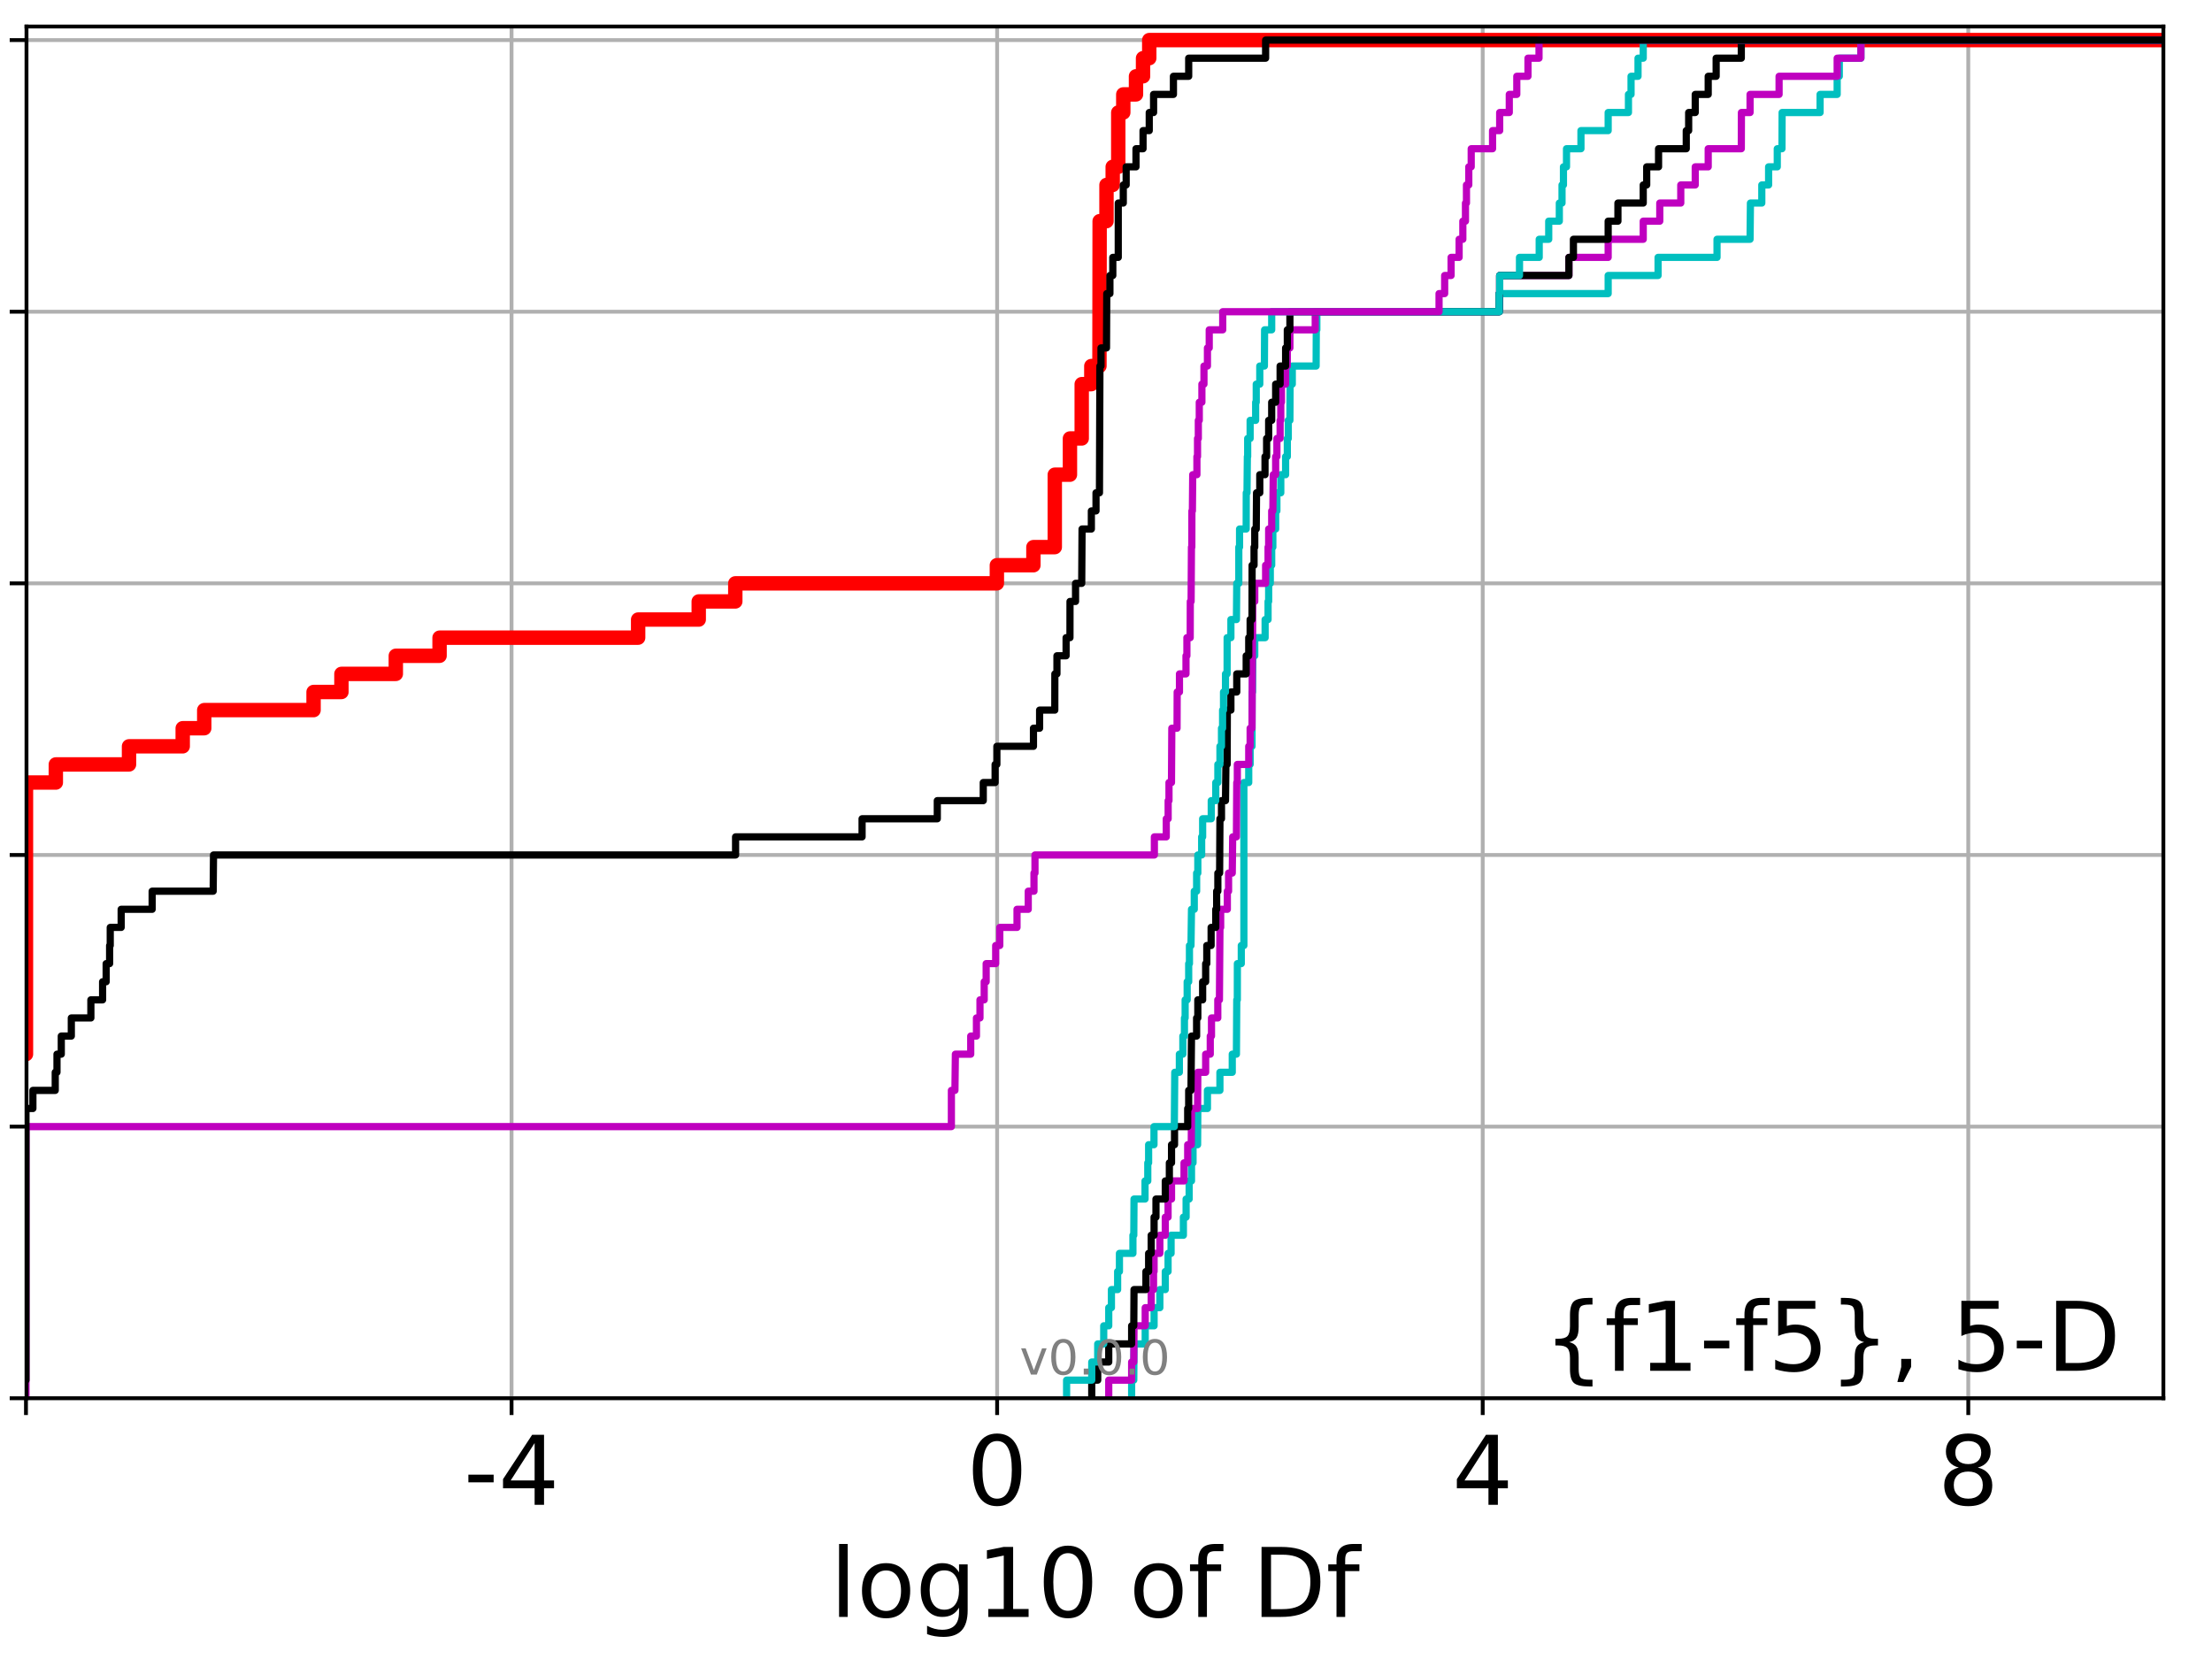 <?xml version="1.0" encoding="utf-8" standalone="no"?>
<!DOCTYPE svg PUBLIC "-//W3C//DTD SVG 1.1//EN"
  "http://www.w3.org/Graphics/SVG/1.1/DTD/svg11.dtd">
<!-- Created with matplotlib (http://matplotlib.org/) -->
<svg height="345.6pt" version="1.1" viewBox="0 0 460.8 345.6" width="460.8pt" xmlns="http://www.w3.org/2000/svg" xmlns:xlink="http://www.w3.org/1999/xlink">
 <defs>
  <style type="text/css">
*{stroke-linecap:butt;stroke-linejoin:round;}
  </style>
 </defs>
 <g id="figure_1">
  <g id="patch_1">
   <path d="M 0 345.6 
L 460.8 345.6 
L 460.8 0 
L 0 0 
z
" style="fill:#ffffff;"/>
  </g>
  <g id="axes_1">
   <g id="patch_2">
    <path d="M 5.52 291.28 
L 450.672 291.28 
L 450.672 5.52 
L 5.52 5.52 
z
" style="fill:#ffffff;"/>
   </g>
   <g id="matplotlib.axis_1">
    <g id="xtick_1">
     <g id="line2d_1">
      <path clip-path="url(#p70a74f562c)" d="M 5.411 291.28 
L 5.411 5.52 
" style="fill:none;stroke:#b0b0b0;stroke-linecap:square;stroke-width:0.8;"/>
     </g>
     <g id="line2d_2">
      <defs>
       <path d="M 0 0 
L 0 3.5 
" id="m1207980f90" style="stroke:#000000;stroke-width:0.8;"/>
      </defs>
      <g>
       <use style="stroke:#000000;stroke-width:0.8;" x="5.411" xlink:href="#m1207980f90" y="291.28"/>
      </g>
     </g>
    </g>
    <g id="xtick_2">
     <g id="line2d_3">
      <path clip-path="url(#p70a74f562c)" d="M 106.566 291.28 
L 106.566 5.52 
" style="fill:none;stroke:#b0b0b0;stroke-linecap:square;stroke-width:0.8;"/>
     </g>
     <g id="line2d_4">
      <g>
       <use style="stroke:#000000;stroke-width:0.8;" x="106.566" xlink:href="#m1207980f90" y="291.28"/>
      </g>
     </g>
     <g id="text_1">
      <!-- -4 -->
      <defs>
       <path d="M 4.891 31.391 
L 31.203 31.391 
L 31.203 23.391 
L 4.891 23.391 
z
" id="DejaVuSans-2d"/>
       <path d="M 37.797 64.312 
L 12.891 25.391 
L 37.797 25.391 
z
M 35.203 72.906 
L 47.609 72.906 
L 47.609 25.391 
L 58.016 25.391 
L 58.016 17.188 
L 47.609 17.188 
L 47.609 0 
L 37.797 0 
L 37.797 17.188 
L 4.891 17.188 
L 4.891 26.703 
z
" id="DejaVuSans-34"/>
      </defs>
      <g transform="translate(96.595 313.477)scale(0.2 -0.2)">
       <use xlink:href="#DejaVuSans-2d"/>
       <use x="36.084" xlink:href="#DejaVuSans-34"/>
      </g>
     </g>
    </g>
    <g id="xtick_3">
     <g id="line2d_5">
      <path clip-path="url(#p70a74f562c)" d="M 207.72 291.28 
L 207.72 5.52 
" style="fill:none;stroke:#b0b0b0;stroke-linecap:square;stroke-width:0.8;"/>
     </g>
     <g id="line2d_6">
      <g>
       <use style="stroke:#000000;stroke-width:0.8;" x="207.72" xlink:href="#m1207980f90" y="291.28"/>
      </g>
     </g>
     <g id="text_2">
      <!-- 0 -->
      <defs>
       <path d="M 31.781 66.406 
Q 24.172 66.406 20.328 58.906 
Q 16.5 51.422 16.5 36.375 
Q 16.5 21.391 20.328 13.891 
Q 24.172 6.391 31.781 6.391 
Q 39.453 6.391 43.281 13.891 
Q 47.125 21.391 47.125 36.375 
Q 47.125 51.422 43.281 58.906 
Q 39.453 66.406 31.781 66.406 
z
M 31.781 74.219 
Q 44.047 74.219 50.516 64.516 
Q 56.984 54.828 56.984 36.375 
Q 56.984 17.969 50.516 8.266 
Q 44.047 -1.422 31.781 -1.422 
Q 19.531 -1.422 13.062 8.266 
Q 6.594 17.969 6.594 36.375 
Q 6.594 54.828 13.062 64.516 
Q 19.531 74.219 31.781 74.219 
z
" id="DejaVuSans-30"/>
      </defs>
      <g transform="translate(201.358 313.477)scale(0.2 -0.2)">
       <use xlink:href="#DejaVuSans-30"/>
      </g>
     </g>
    </g>
    <g id="xtick_4">
     <g id="line2d_7">
      <path clip-path="url(#p70a74f562c)" d="M 308.875 291.28 
L 308.875 5.52 
" style="fill:none;stroke:#b0b0b0;stroke-linecap:square;stroke-width:0.8;"/>
     </g>
     <g id="line2d_8">
      <g>
       <use style="stroke:#000000;stroke-width:0.8;" x="308.875" xlink:href="#m1207980f90" y="291.28"/>
      </g>
     </g>
     <g id="text_3">
      <!-- 4 -->
      <g transform="translate(302.513 313.477)scale(0.2 -0.2)">
       <use xlink:href="#DejaVuSans-34"/>
      </g>
     </g>
    </g>
    <g id="xtick_5">
     <g id="line2d_9">
      <path clip-path="url(#p70a74f562c)" d="M 410.03 291.28 
L 410.03 5.52 
" style="fill:none;stroke:#b0b0b0;stroke-linecap:square;stroke-width:0.8;"/>
     </g>
     <g id="line2d_10">
      <g>
       <use style="stroke:#000000;stroke-width:0.8;" x="410.03" xlink:href="#m1207980f90" y="291.28"/>
      </g>
     </g>
     <g id="text_4">
      <!-- 8 -->
      <defs>
       <path d="M 31.781 34.625 
Q 24.75 34.625 20.719 30.859 
Q 16.703 27.094 16.703 20.516 
Q 16.703 13.922 20.719 10.156 
Q 24.75 6.391 31.781 6.391 
Q 38.812 6.391 42.859 10.172 
Q 46.922 13.969 46.922 20.516 
Q 46.922 27.094 42.891 30.859 
Q 38.875 34.625 31.781 34.625 
z
M 21.922 38.812 
Q 15.578 40.375 12.031 44.719 
Q 8.5 49.078 8.5 55.328 
Q 8.5 64.062 14.719 69.141 
Q 20.953 74.219 31.781 74.219 
Q 42.672 74.219 48.875 69.141 
Q 55.078 64.062 55.078 55.328 
Q 55.078 49.078 51.531 44.719 
Q 48 40.375 41.703 38.812 
Q 48.828 37.156 52.797 32.312 
Q 56.781 27.484 56.781 20.516 
Q 56.781 9.906 50.312 4.234 
Q 43.844 -1.422 31.781 -1.422 
Q 19.734 -1.422 13.25 4.234 
Q 6.781 9.906 6.781 20.516 
Q 6.781 27.484 10.781 32.312 
Q 14.797 37.156 21.922 38.812 
z
M 18.312 54.391 
Q 18.312 48.734 21.844 45.562 
Q 25.391 42.391 31.781 42.391 
Q 38.141 42.391 41.719 45.562 
Q 45.312 48.734 45.312 54.391 
Q 45.312 60.062 41.719 63.234 
Q 38.141 66.406 31.781 66.406 
Q 25.391 66.406 21.844 63.234 
Q 18.312 60.062 18.312 54.391 
z
" id="DejaVuSans-38"/>
      </defs>
      <g transform="translate(403.668 313.477)scale(0.2 -0.2)">
       <use xlink:href="#DejaVuSans-38"/>
      </g>
     </g>
    </g>
    <g id="text_5">
     <!-- log10 of Df -->
     <defs>
      <path d="M 9.422 75.984 
L 18.406 75.984 
L 18.406 0 
L 9.422 0 
z
" id="DejaVuSans-6c"/>
      <path d="M 30.609 48.391 
Q 23.391 48.391 19.188 42.75 
Q 14.984 37.109 14.984 27.297 
Q 14.984 17.484 19.156 11.844 
Q 23.344 6.203 30.609 6.203 
Q 37.797 6.203 41.984 11.859 
Q 46.188 17.531 46.188 27.297 
Q 46.188 37.016 41.984 42.703 
Q 37.797 48.391 30.609 48.391 
z
M 30.609 56 
Q 42.328 56 49.016 48.375 
Q 55.719 40.766 55.719 27.297 
Q 55.719 13.875 49.016 6.219 
Q 42.328 -1.422 30.609 -1.422 
Q 18.844 -1.422 12.172 6.219 
Q 5.516 13.875 5.516 27.297 
Q 5.516 40.766 12.172 48.375 
Q 18.844 56 30.609 56 
z
" id="DejaVuSans-6f"/>
      <path d="M 45.406 27.984 
Q 45.406 37.75 41.375 43.109 
Q 37.359 48.484 30.078 48.484 
Q 22.859 48.484 18.828 43.109 
Q 14.797 37.75 14.797 27.984 
Q 14.797 18.266 18.828 12.891 
Q 22.859 7.516 30.078 7.516 
Q 37.359 7.516 41.375 12.891 
Q 45.406 18.266 45.406 27.984 
z
M 54.391 6.781 
Q 54.391 -7.172 48.188 -13.984 
Q 42 -20.797 29.203 -20.797 
Q 24.469 -20.797 20.266 -20.094 
Q 16.062 -19.391 12.109 -17.922 
L 12.109 -9.188 
Q 16.062 -11.328 19.922 -12.344 
Q 23.781 -13.375 27.781 -13.375 
Q 36.625 -13.375 41.016 -8.766 
Q 45.406 -4.156 45.406 5.172 
L 45.406 9.625 
Q 42.625 4.781 38.281 2.391 
Q 33.938 0 27.875 0 
Q 17.828 0 11.672 7.656 
Q 5.516 15.328 5.516 27.984 
Q 5.516 40.672 11.672 48.328 
Q 17.828 56 27.875 56 
Q 33.938 56 38.281 53.609 
Q 42.625 51.219 45.406 46.391 
L 45.406 54.688 
L 54.391 54.688 
z
" id="DejaVuSans-67"/>
      <path d="M 12.406 8.297 
L 28.516 8.297 
L 28.516 63.922 
L 10.984 60.406 
L 10.984 69.391 
L 28.422 72.906 
L 38.281 72.906 
L 38.281 8.297 
L 54.391 8.297 
L 54.391 0 
L 12.406 0 
z
" id="DejaVuSans-31"/>
      <path id="DejaVuSans-20"/>
      <path d="M 37.109 75.984 
L 37.109 68.5 
L 28.516 68.5 
Q 23.688 68.5 21.797 66.547 
Q 19.922 64.594 19.922 59.516 
L 19.922 54.688 
L 34.719 54.688 
L 34.719 47.703 
L 19.922 47.703 
L 19.922 0 
L 10.891 0 
L 10.891 47.703 
L 2.297 47.703 
L 2.297 54.688 
L 10.891 54.688 
L 10.891 58.5 
Q 10.891 67.625 15.141 71.797 
Q 19.391 75.984 28.609 75.984 
z
" id="DejaVuSans-66"/>
      <path d="M 19.672 64.797 
L 19.672 8.109 
L 31.594 8.109 
Q 46.688 8.109 53.688 14.938 
Q 60.688 21.781 60.688 36.531 
Q 60.688 51.172 53.688 57.984 
Q 46.688 64.797 31.594 64.797 
z
M 9.812 72.906 
L 30.078 72.906 
Q 51.266 72.906 61.172 64.094 
Q 71.094 55.281 71.094 36.531 
Q 71.094 17.672 61.125 8.828 
Q 51.172 0 30.078 0 
L 9.812 0 
z
" id="DejaVuSans-44"/>
     </defs>
     <g transform="translate(172.91 336.833)scale(0.2 -0.2)">
      <use xlink:href="#DejaVuSans-6c"/>
      <use x="27.783" xlink:href="#DejaVuSans-6f"/>
      <use x="88.965" xlink:href="#DejaVuSans-67"/>
      <use x="152.441" xlink:href="#DejaVuSans-31"/>
      <use x="216.064" xlink:href="#DejaVuSans-30"/>
      <use x="279.688" xlink:href="#DejaVuSans-20"/>
      <use x="311.475" xlink:href="#DejaVuSans-6f"/>
      <use x="372.656" xlink:href="#DejaVuSans-66"/>
      <use x="407.861" xlink:href="#DejaVuSans-20"/>
      <use x="439.648" xlink:href="#DejaVuSans-44"/>
      <use x="516.65" xlink:href="#DejaVuSans-66"/>
     </g>
    </g>
   </g>
   <g id="matplotlib.axis_2">
    <g id="ytick_1">
     <g id="line2d_11">
      <path clip-path="url(#p70a74f562c)" d="M 5.52 291.28 
L 450.672 291.28 
" style="fill:none;stroke:#b0b0b0;stroke-linecap:square;stroke-width:0.8;"/>
     </g>
     <g id="line2d_12">
      <defs>
       <path d="M 0 0 
L -3.5 0 
" id="mf440d072a0" style="stroke:#000000;stroke-width:0.8;"/>
      </defs>
      <g>
       <use style="stroke:#000000;stroke-width:0.8;" x="5.52" xlink:href="#mf440d072a0" y="291.28"/>
      </g>
     </g>
    </g>
    <g id="ytick_2">
     <g id="line2d_13">
      <path clip-path="url(#p70a74f562c)" d="M 5.52 234.694 
L 450.672 234.694 
" style="fill:none;stroke:#b0b0b0;stroke-linecap:square;stroke-width:0.8;"/>
     </g>
     <g id="line2d_14">
      <g>
       <use style="stroke:#000000;stroke-width:0.8;" x="5.52" xlink:href="#mf440d072a0" y="234.694"/>
      </g>
     </g>
    </g>
    <g id="ytick_3">
     <g id="line2d_15">
      <path clip-path="url(#p70a74f562c)" d="M 5.52 178.108 
L 450.672 178.108 
" style="fill:none;stroke:#b0b0b0;stroke-linecap:square;stroke-width:0.8;"/>
     </g>
     <g id="line2d_16">
      <g>
       <use style="stroke:#000000;stroke-width:0.8;" x="5.52" xlink:href="#mf440d072a0" y="178.108"/>
      </g>
     </g>
    </g>
    <g id="ytick_4">
     <g id="line2d_17">
      <path clip-path="url(#p70a74f562c)" d="M 5.52 121.522 
L 450.672 121.522 
" style="fill:none;stroke:#b0b0b0;stroke-linecap:square;stroke-width:0.8;"/>
     </g>
     <g id="line2d_18">
      <g>
       <use style="stroke:#000000;stroke-width:0.8;" x="5.52" xlink:href="#mf440d072a0" y="121.522"/>
      </g>
     </g>
    </g>
    <g id="ytick_5">
     <g id="line2d_19">
      <path clip-path="url(#p70a74f562c)" d="M 5.52 64.935 
L 450.672 64.935 
" style="fill:none;stroke:#b0b0b0;stroke-linecap:square;stroke-width:0.8;"/>
     </g>
     <g id="line2d_20">
      <g>
       <use style="stroke:#000000;stroke-width:0.8;" x="5.52" xlink:href="#mf440d072a0" y="64.935"/>
      </g>
     </g>
    </g>
    <g id="ytick_6">
     <g id="line2d_21">
      <path clip-path="url(#p70a74f562c)" d="M 5.52 8.349 
L 450.672 8.349 
" style="fill:none;stroke:#b0b0b0;stroke-linecap:square;stroke-width:0.8;"/>
     </g>
     <g id="line2d_22">
      <g>
       <use style="stroke:#000000;stroke-width:0.8;" x="5.52" xlink:href="#mf440d072a0" y="8.349"/>
      </g>
     </g>
    </g>
   </g>
   <g id="line2d_23">
    <path clip-path="url(#p70a74f562c)" d="M -1 219.604 
L 5.411 219.604 
L 5.411 163.018 
L 11.63 163.018 
L 11.63 159.246 
L 26.876 159.246 
L 26.876 155.473 
L 38.062 155.473 
L 38.062 151.701 
L 42.546 151.701 
L 42.546 147.928 
L 65.321 147.928 
L 65.321 144.156 
L 71.126 144.156 
L 71.126 140.384 
L 82.456 140.384 
L 82.456 136.611 
L 91.569 136.611 
L 91.569 132.839 
L 132.935 132.839 
L 132.935 129.066 
L 145.558 129.066 
L 145.558 125.294 
L 153.175 125.294 
L 153.175 121.522 
L 207.665 121.522 
L 207.665 117.749 
L 215.278 117.749 
L 215.278 113.977 
L 219.731 113.977 
L 219.731 98.887 
L 222.89 98.887 
L 222.89 91.342 
L 225.341 91.342 
L 225.341 80.025 
L 227.343 80.025 
L 227.343 76.253 
L 229.036 76.253 
L 229.076 46.073 
L 230.503 46.073 
L 230.503 38.529 
L 231.796 38.529 
L 231.796 34.756 
L 232.954 34.756 
L 232.954 23.439 
L 234 23.439 
L 234 19.667 
L 236.649 19.667 
L 236.649 15.894 
L 238.116 15.894 
L 238.116 12.122 
L 239.409 12.122 
L 239.409 8.349 
L 239.409 8.349 
L 450.672 8.349 
L 450.672 8.349 
" style="fill:none;stroke:#ff0000;stroke-linecap:square;stroke-width:3;"/>
   </g>
   <g id="line2d_24">
    <path clip-path="url(#p70a74f562c)" d="M 235.741 291.28 
L 235.741 287.508 
L 236.189 287.508 
L 236.237 279.963 
L 238.569 279.963 
L 238.569 276.19 
L 240.418 276.19 
L 240.418 272.418 
L 241.616 272.418 
L 241.616 268.646 
L 242.75 268.646 
L 242.75 264.873 
L 243.33 264.873 
L 243.33 261.101 
L 243.958 261.101 
L 243.958 257.328 
L 246.522 257.328 
L 246.522 253.556 
L 247.089 253.556 
L 247.089 249.783 
L 247.722 249.783 
L 247.722 246.011 
L 248.212 246.011 
L 248.212 242.239 
L 248.53 242.239 
L 248.53 238.466 
L 249.481 238.466 
L 249.528 230.921 
L 251.531 230.921 
L 251.531 227.149 
L 254.131 227.149 
L 254.131 223.377 
L 256.702 223.377 
L 256.702 219.604 
L 257.57 219.604 
L 257.64 208.287 
L 257.757 208.287 
L 257.769 200.742 
L 258.583 200.742 
L 258.583 196.97 
L 259.125 196.97 
L 259.125 163.018 
L 260.133 163.018 
L 260.133 159.246 
L 260.426 159.246 
L 260.426 155.473 
L 260.818 155.473 
L 260.838 144.156 
L 260.93 144.156 
L 260.976 136.611 
L 261.388 136.611 
L 261.388 132.839 
L 263.548 132.839 
L 263.548 129.066 
L 264.16 129.066 
L 264.16 125.294 
L 264.284 125.294 
L 264.284 121.522 
L 264.627 121.522 
L 264.627 117.749 
L 264.917 117.749 
L 264.917 113.977 
L 265.156 113.977 
L 265.156 110.204 
L 265.743 110.204 
L 265.743 106.432 
L 266.001 106.432 
L 266.001 102.66 
L 266.812 102.66 
L 266.812 98.887 
L 267.817 98.887 
L 267.817 95.115 
L 268.172 95.115 
L 268.172 91.342 
L 268.372 91.342 
L 268.372 87.57 
L 268.711 87.57 
L 268.749 80.025 
L 269.207 80.025 
L 269.207 76.253 
L 274.173 76.253 
L 274.208 68.708 
L 274.322 68.708 
L 274.322 64.935 
L 312.411 64.935 
L 312.411 61.163 
L 335.01 61.163 
L 335.01 57.391 
L 345.408 57.391 
L 345.408 53.618 
L 357.688 53.618 
L 357.688 49.846 
L 364.57 49.846 
L 364.647 42.301 
L 367.015 42.301 
L 367.015 38.529 
L 368.434 38.529 
L 368.434 34.756 
L 370.239 34.756 
L 370.239 30.984 
L 371.216 30.984 
L 371.248 23.439 
L 379.158 23.439 
L 379.158 19.667 
L 382.717 19.667 
L 382.717 15.894 
L 383.16 15.894 
L 383.16 12.122 
L 387.662 12.122 
L 387.662 8.349 
L 387.662 8.349 
L 450.672 8.349 
L 450.672 8.349 
" style="fill:none;stroke:#00bfbf;stroke-linecap:square;stroke-width:1.5;"/>
   </g>
   <g id="line2d_25">
    <path clip-path="url(#p70a74f562c)" d="M 230.972 291.28 
L 230.972 287.508 
L 235.741 287.508 
L 235.741 283.735 
L 236.189 283.735 
L 236.237 276.19 
L 238.569 276.19 
L 238.569 272.418 
L 239.816 272.418 
L 239.816 268.646 
L 240.301 268.646 
L 240.301 264.873 
L 240.418 264.873 
L 240.418 261.101 
L 241.616 261.101 
L 241.616 257.328 
L 242.75 257.328 
L 242.75 253.556 
L 243.33 253.556 
L 243.33 249.783 
L 244.051 249.783 
L 244.051 246.011 
L 246.654 246.011 
L 246.654 242.239 
L 247.419 242.239 
L 247.419 238.466 
L 248.163 238.466 
L 248.212 230.921 
L 249.481 230.921 
L 249.528 223.377 
L 251.162 223.377 
L 251.162 219.604 
L 252.12 219.604 
L 252.12 215.832 
L 252.375 215.832 
L 252.375 212.059 
L 253.689 212.059 
L 253.689 208.287 
L 254.029 208.287 
L 254.138 193.197 
L 254.288 193.197 
L 254.288 189.425 
L 255.676 189.425 
L 255.676 185.653 
L 255.935 185.653 
L 255.935 181.88 
L 256.702 181.88 
L 256.792 174.335 
L 257.57 174.335 
L 257.64 163.018 
L 257.757 163.018 
L 257.757 159.246 
L 260.133 159.246 
L 260.133 155.473 
L 260.426 155.473 
L 260.426 151.701 
L 260.818 151.701 
L 260.91 132.839 
L 260.93 132.839 
L 260.976 125.294 
L 261.388 125.294 
L 261.388 121.522 
L 263.651 121.522 
L 263.651 117.749 
L 264.16 117.749 
L 264.16 113.977 
L 264.284 113.977 
L 264.284 110.204 
L 264.917 110.204 
L 264.917 106.432 
L 265.156 106.432 
L 265.242 98.887 
L 265.743 98.887 
L 265.743 95.115 
L 266.001 95.115 
L 266.001 91.342 
L 266.671 91.342 
L 266.671 87.57 
L 266.812 87.57 
L 266.812 83.797 
L 266.947 83.797 
L 266.947 80.025 
L 267.817 80.025 
L 267.817 76.253 
L 268.172 76.253 
L 268.172 72.48 
L 268.711 72.48 
L 268.711 68.708 
L 273.988 68.708 
L 273.988 64.935 
L 312.293 64.935 
L 312.293 61.163 
L 312.411 61.163 
L 312.411 57.391 
L 326.833 57.391 
L 326.833 53.618 
L 335.01 53.618 
L 335.01 49.846 
L 342.317 49.846 
L 342.317 46.073 
L 345.762 46.073 
L 345.762 42.301 
L 350.136 42.301 
L 350.136 38.529 
L 353.149 38.529 
L 353.149 34.756 
L 355.851 34.756 
L 355.851 30.984 
L 362.746 30.984 
L 362.77 23.439 
L 364.57 23.439 
L 364.57 19.667 
L 370.616 19.667 
L 370.616 15.894 
L 382.717 15.894 
L 382.717 12.122 
L 387.662 12.122 
L 387.662 8.349 
L 387.662 8.349 
L 450.672 8.349 
L 450.672 8.349 
" style="fill:none;stroke:#bf00bf;stroke-linecap:square;stroke-width:1.5;"/>
   </g>
   <g id="line2d_26">
    <path clip-path="url(#p70a74f562c)" d="M 227.432 291.28 
L 227.432 287.508 
L 228.676 287.508 
L 228.676 283.735 
L 230.972 283.735 
L 230.972 279.963 
L 235.741 279.963 
L 235.741 276.19 
L 236.189 276.19 
L 236.237 268.646 
L 238.718 268.646 
L 238.718 264.873 
L 239.278 264.873 
L 239.278 261.101 
L 239.816 261.101 
L 239.816 257.328 
L 240.418 257.328 
L 240.418 253.556 
L 240.811 253.556 
L 240.811 249.783 
L 242.75 249.783 
L 242.75 246.011 
L 243.599 246.011 
L 243.599 242.239 
L 244.051 242.239 
L 244.051 238.466 
L 244.676 238.466 
L 244.676 234.694 
L 247.419 234.694 
L 247.419 230.921 
L 247.625 230.921 
L 247.625 227.149 
L 248.103 227.149 
L 248.212 215.832 
L 249.274 215.832 
L 249.274 212.059 
L 249.528 212.059 
L 249.528 208.287 
L 250.533 208.287 
L 250.533 204.515 
L 251.162 204.515 
L 251.162 200.742 
L 251.397 200.742 
L 251.397 196.97 
L 252.298 196.97 
L 252.298 193.197 
L 253.267 193.197 
L 253.267 189.425 
L 253.451 189.425 
L 253.451 185.653 
L 253.702 185.653 
L 253.702 181.88 
L 254.07 181.88 
L 254.138 170.563 
L 254.458 170.563 
L 254.458 166.79 
L 255.293 166.79 
L 255.379 159.246 
L 255.636 159.246 
L 255.676 147.928 
L 256.419 147.928 
L 256.419 144.156 
L 257.64 144.156 
L 257.64 140.384 
L 259.603 140.384 
L 259.603 136.611 
L 260.133 136.611 
L 260.133 132.839 
L 260.426 132.839 
L 260.426 129.066 
L 260.818 129.066 
L 260.838 117.749 
L 261.242 117.749 
L 261.242 113.977 
L 261.388 113.977 
L 261.388 110.204 
L 261.699 110.204 
L 261.76 102.66 
L 262.435 102.66 
L 262.435 98.887 
L 263.525 98.887 
L 263.525 95.115 
L 263.86 95.115 
L 263.86 91.342 
L 264.284 91.342 
L 264.284 87.57 
L 264.917 87.57 
L 264.917 83.797 
L 265.743 83.797 
L 265.743 80.025 
L 266.671 80.025 
L 266.671 76.253 
L 267.817 76.253 
L 267.817 72.48 
L 268.172 72.48 
L 268.172 68.708 
L 268.711 68.708 
L 268.711 64.935 
L 312.293 64.935 
L 312.293 61.163 
L 312.411 61.163 
L 312.411 57.391 
L 326.833 57.391 
L 326.833 53.618 
L 327.772 53.618 
L 327.772 49.846 
L 335.01 49.846 
L 335.01 46.073 
L 337.045 46.073 
L 337.045 42.301 
L 342.317 42.301 
L 342.317 38.529 
L 343.039 38.529 
L 343.039 34.756 
L 345.509 34.756 
L 345.509 30.984 
L 351.279 30.984 
L 351.279 27.211 
L 351.78 27.211 
L 351.78 23.439 
L 353.149 23.439 
L 353.149 19.667 
L 355.851 19.667 
L 355.851 15.894 
L 357.508 15.894 
L 357.508 12.122 
L 362.746 12.122 
L 362.746 8.349 
L 362.746 8.349 
L 450.672 8.349 
L 450.672 8.349 
" style="fill:none;stroke:#000000;stroke-linecap:square;stroke-width:1.5;"/>
   </g>
   <g id="line2d_27">
    <path clip-path="url(#p70a74f562c)" d="M 222.193 291.28 
L 222.193 287.508 
L 227.432 287.508 
L 227.432 283.735 
L 228.676 283.735 
L 228.676 279.963 
L 229.927 279.963 
L 229.927 276.19 
L 230.972 276.19 
L 230.972 272.418 
L 231.53 272.418 
L 231.53 268.646 
L 232.824 268.646 
L 232.824 264.873 
L 233.199 264.873 
L 233.199 261.101 
L 236.01 261.101 
L 236.01 257.328 
L 236.189 257.328 
L 236.237 249.783 
L 238.53 249.783 
L 238.53 246.011 
L 239.103 246.011 
L 239.103 242.239 
L 239.278 242.239 
L 239.278 238.466 
L 240.398 238.466 
L 240.398 234.694 
L 244.632 234.694 
L 244.725 223.377 
L 245.682 223.377 
L 245.682 219.604 
L 246.41 219.604 
L 246.41 215.832 
L 246.742 215.832 
L 246.742 212.059 
L 246.887 212.059 
L 246.887 208.287 
L 247.309 208.287 
L 247.309 204.515 
L 247.625 204.515 
L 247.625 200.742 
L 247.784 200.742 
L 247.784 196.97 
L 248.103 196.97 
L 248.212 189.425 
L 248.788 189.425 
L 248.788 185.653 
L 249.28 185.653 
L 249.28 181.88 
L 249.528 181.88 
L 249.528 178.108 
L 250.327 178.108 
L 250.327 174.335 
L 250.533 174.335 
L 250.533 170.563 
L 252.326 170.563 
L 252.326 166.79 
L 253.267 166.79 
L 253.267 163.018 
L 253.702 163.018 
L 253.702 159.246 
L 254.138 159.246 
L 254.138 155.473 
L 254.458 155.473 
L 254.458 151.701 
L 254.688 151.701 
L 254.688 147.928 
L 254.882 147.928 
L 254.882 144.156 
L 255.293 144.156 
L 255.293 140.384 
L 255.63 140.384 
L 255.636 132.839 
L 256.419 132.839 
L 256.419 129.066 
L 257.574 129.066 
L 257.64 121.522 
L 258.066 121.522 
L 258.067 113.977 
L 258.224 113.977 
L 258.224 110.204 
L 259.603 110.204 
L 259.62 102.66 
L 259.774 102.66 
L 259.849 95.115 
L 259.913 95.115 
L 259.913 91.342 
L 260.426 91.342 
L 260.426 87.57 
L 261.575 87.57 
L 261.575 83.797 
L 261.699 83.797 
L 261.699 80.025 
L 262.435 80.025 
L 262.435 76.253 
L 263.397 76.253 
L 263.439 68.708 
L 264.917 68.708 
L 264.917 64.935 
L 312.293 64.935 
L 312.293 61.163 
L 312.411 61.163 
L 312.411 57.391 
L 316.539 57.391 
L 316.539 53.618 
L 320.645 53.618 
L 320.645 49.846 
L 322.628 49.846 
L 322.628 46.073 
L 324.836 46.073 
L 324.836 42.301 
L 325.398 42.301 
L 325.398 38.529 
L 325.695 38.529 
L 325.695 34.756 
L 326.333 34.756 
L 326.333 30.984 
L 329.342 30.984 
L 329.342 27.211 
L 335.01 27.211 
L 335.01 23.439 
L 339.238 23.439 
L 339.238 19.667 
L 339.777 19.667 
L 339.777 15.894 
L 341.23 15.894 
L 341.23 12.122 
L 342.317 12.122 
L 342.317 8.349 
L 342.317 8.349 
L 450.672 8.349 
L 450.672 8.349 
" style="fill:none;stroke:#00bfbf;stroke-linecap:square;stroke-width:1.5;"/>
   </g>
   <g id="line2d_28">
    <path clip-path="url(#p70a74f562c)" d="M 5.411 291.28 
L 5.411 234.694 
L 198.189 234.694 
L 198.194 227.149 
L 198.93 227.149 
L 199.024 219.604 
L 202.221 219.604 
L 202.221 215.832 
L 203.412 215.832 
L 203.412 212.059 
L 204.146 212.059 
L 204.146 208.287 
L 205.029 208.287 
L 205.029 204.515 
L 205.437 204.515 
L 205.437 200.742 
L 207.419 200.742 
L 207.419 196.97 
L 208.273 196.97 
L 208.273 193.197 
L 211.863 193.197 
L 211.863 189.425 
L 214.203 189.425 
L 214.203 185.653 
L 215.397 185.653 
L 215.397 181.88 
L 215.605 181.88 
L 215.605 178.108 
L 240.477 178.108 
L 240.477 174.335 
L 242.954 174.335 
L 242.954 170.563 
L 243.348 170.563 
L 243.348 166.79 
L 243.521 166.79 
L 243.521 163.018 
L 244.042 163.018 
L 244.11 151.701 
L 245.201 151.701 
L 245.229 144.156 
L 245.704 144.156 
L 245.704 140.384 
L 247.064 140.384 
L 247.064 136.611 
L 247.254 136.611 
L 247.254 132.839 
L 247.942 132.839 
L 247.96 125.294 
L 248.129 125.294 
L 248.201 113.977 
L 248.278 113.977 
L 248.295 106.432 
L 248.397 106.432 
L 248.466 98.887 
L 249.339 98.887 
L 249.339 95.115 
L 249.467 95.115 
L 249.467 91.342 
L 249.634 91.342 
L 249.634 87.57 
L 249.831 87.57 
L 249.831 83.797 
L 250.377 83.797 
L 250.377 80.025 
L 250.808 80.025 
L 250.808 76.253 
L 251.532 76.253 
L 251.532 72.48 
L 251.905 72.48 
L 251.905 68.708 
L 254.716 68.708 
L 254.716 64.935 
L 299.78 64.935 
L 299.78 61.163 
L 300.949 61.163 
L 300.949 57.391 
L 302.289 57.391 
L 302.289 53.618 
L 303.961 53.618 
L 303.961 49.846 
L 304.736 49.846 
L 304.736 46.073 
L 305.284 46.073 
L 305.284 42.301 
L 305.491 42.301 
L 305.491 38.529 
L 305.975 38.529 
L 305.975 34.756 
L 306.48 34.756 
L 306.48 30.984 
L 310.926 30.984 
L 310.926 27.211 
L 312.411 27.211 
L 312.411 23.439 
L 314.412 23.439 
L 314.412 19.667 
L 315.976 19.667 
L 315.976 15.894 
L 318.304 15.894 
L 318.304 12.122 
L 320.605 12.122 
L 320.605 8.349 
L 320.605 8.349 
L 450.672 8.349 
L 450.672 8.349 
" style="fill:none;stroke:#bf00bf;stroke-linecap:square;stroke-width:1.5;"/>
   </g>
   <g id="line2d_29">
    <path clip-path="url(#p70a74f562c)" d="M 4.585 291.28 
L 4.585 287.508 
L 5.411 287.508 
L 5.411 230.921 
L 6.853 230.921 
L 6.853 227.149 
L 11.508 227.149 
L 11.508 223.377 
L 11.871 223.377 
L 11.871 219.604 
L 12.766 219.604 
L 12.766 215.832 
L 14.857 215.832 
L 14.857 212.059 
L 18.93 212.059 
L 18.93 208.287 
L 21.374 208.287 
L 21.374 204.515 
L 22.115 204.515 
L 22.115 200.742 
L 22.835 200.742 
L 22.835 196.97 
L 22.965 196.97 
L 22.965 193.197 
L 25.241 193.197 
L 25.241 189.425 
L 31.695 189.425 
L 31.695 185.653 
L 44.409 185.653 
L 44.478 178.108 
L 153.236 178.108 
L 153.236 174.335 
L 179.587 174.335 
L 179.587 170.563 
L 195.255 170.563 
L 195.255 166.79 
L 204.831 166.79 
L 204.831 163.018 
L 207.301 163.018 
L 207.301 159.246 
L 207.666 159.246 
L 207.666 155.473 
L 215.289 155.473 
L 215.289 151.701 
L 216.569 151.701 
L 216.569 147.928 
L 219.732 147.928 
L 219.745 140.384 
L 220.182 140.384 
L 220.182 136.611 
L 222.088 136.611 
L 222.088 132.839 
L 222.892 132.839 
L 222.902 125.294 
L 224.057 125.294 
L 224.057 121.522 
L 225.341 121.522 
L 225.413 110.204 
L 227.351 110.204 
L 227.351 106.432 
L 228.319 106.432 
L 228.319 102.66 
L 229.037 102.66 
L 229.133 76.253 
L 229.358 76.253 
L 229.358 72.48 
L 230.503 72.48 
L 230.558 61.163 
L 231.215 61.163 
L 231.215 57.391 
L 231.816 57.391 
L 231.816 53.618 
L 232.954 53.618 
L 232.955 42.301 
L 234.001 42.301 
L 234.001 38.529 
L 234.601 38.529 
L 234.601 34.756 
L 236.649 34.756 
L 236.649 30.984 
L 238.116 30.984 
L 238.116 27.211 
L 239.409 27.211 
L 239.409 23.439 
L 240.313 23.439 
L 240.313 19.667 
L 244.447 19.667 
L 244.447 15.894 
L 247.627 15.894 
L 247.627 12.122 
L 263.651 12.122 
L 263.651 8.349 
L 263.651 8.349 
L 450.672 8.349 
L 450.672 8.349 
" style="fill:none;stroke:#000000;stroke-linecap:square;stroke-width:1.5;"/>
   </g>
   <g id="patch_3">
    <path d="M 5.52 291.28 
L 5.52 5.52 
" style="fill:none;stroke:#000000;stroke-linecap:square;stroke-linejoin:miter;stroke-width:0.8;"/>
   </g>
   <g id="patch_4">
    <path d="M 450.672 291.28 
L 450.672 5.52 
" style="fill:none;stroke:#000000;stroke-linecap:square;stroke-linejoin:miter;stroke-width:0.8;"/>
   </g>
   <g id="patch_5">
    <path d="M 5.52 291.28 
L 450.672 291.28 
" style="fill:none;stroke:#000000;stroke-linecap:square;stroke-linejoin:miter;stroke-width:0.8;"/>
   </g>
   <g id="patch_6">
    <path d="M 5.52 5.52 
L 450.672 5.52 
" style="fill:none;stroke:#000000;stroke-linecap:square;stroke-linejoin:miter;stroke-width:0.8;"/>
   </g>
   <g id="text_6">
    <!-- {f1-f5}, 5-D -->
    <defs>
     <path d="M 51.125 -9.281 
L 51.125 -16.312 
L 48.094 -16.312 
Q 35.938 -16.312 31.812 -12.688 
Q 27.688 -9.078 27.688 1.703 
L 27.688 13.375 
Q 27.688 20.75 25.047 23.578 
Q 22.406 26.422 15.484 26.422 
L 12.5 26.422 
L 12.5 33.406 
L 15.484 33.406 
Q 22.469 33.406 25.078 36.203 
Q 27.688 39.016 27.688 46.297 
L 27.688 58.016 
Q 27.688 68.797 31.812 72.391 
Q 35.938 75.984 48.094 75.984 
L 51.125 75.984 
L 51.125 69 
L 47.797 69 
Q 40.922 69 38.812 66.844 
Q 36.719 64.703 36.719 57.812 
L 36.719 45.703 
Q 36.719 38.031 34.5 34.562 
Q 32.281 31.109 26.906 29.891 
Q 32.328 28.562 34.516 25.094 
Q 36.719 21.625 36.719 14.016 
L 36.719 1.906 
Q 36.719 -4.984 38.812 -7.125 
Q 40.922 -9.281 47.797 -9.281 
z
" id="DejaVuSans-7b"/>
     <path d="M 10.797 72.906 
L 49.516 72.906 
L 49.516 64.594 
L 19.828 64.594 
L 19.828 46.734 
Q 21.969 47.469 24.109 47.828 
Q 26.266 48.188 28.422 48.188 
Q 40.625 48.188 47.75 41.5 
Q 54.891 34.812 54.891 23.391 
Q 54.891 11.625 47.562 5.094 
Q 40.234 -1.422 26.906 -1.422 
Q 22.312 -1.422 17.547 -0.641 
Q 12.797 0.141 7.719 1.703 
L 7.719 11.625 
Q 12.109 9.234 16.797 8.062 
Q 21.484 6.891 26.703 6.891 
Q 35.156 6.891 40.078 11.328 
Q 45.016 15.766 45.016 23.391 
Q 45.016 31 40.078 35.438 
Q 35.156 39.891 26.703 39.891 
Q 22.75 39.891 18.812 39.016 
Q 14.891 38.141 10.797 36.281 
z
" id="DejaVuSans-35"/>
     <path d="M 12.5 -9.281 
L 15.922 -9.281 
Q 22.75 -9.281 24.828 -7.172 
Q 26.906 -5.078 26.906 1.906 
L 26.906 14.016 
Q 26.906 21.625 29.094 25.094 
Q 31.297 28.562 36.719 29.891 
Q 31.297 31.109 29.094 34.562 
Q 26.906 38.031 26.906 45.703 
L 26.906 57.812 
Q 26.906 64.75 24.828 66.875 
Q 22.75 69 15.922 69 
L 12.5 69 
L 12.5 75.984 
L 15.578 75.984 
Q 27.734 75.984 31.812 72.391 
Q 35.891 68.797 35.891 58.016 
L 35.891 46.297 
Q 35.891 39.016 38.516 36.203 
Q 41.156 33.406 48.094 33.406 
L 51.125 33.406 
L 51.125 26.422 
L 48.094 26.422 
Q 41.156 26.422 38.516 23.578 
Q 35.891 20.75 35.891 13.375 
L 35.891 1.703 
Q 35.891 -9.078 31.812 -12.688 
Q 27.734 -16.312 15.578 -16.312 
L 12.5 -16.312 
z
" id="DejaVuSans-7d"/>
     <path d="M 11.719 12.406 
L 22.016 12.406 
L 22.016 4 
L 14.016 -11.625 
L 7.719 -11.625 
L 11.719 4 
z
" id="DejaVuSans-2c"/>
    </defs>
    <g transform="translate(321.519 285.565)scale(0.2 -0.2)">
     <use xlink:href="#DejaVuSans-7b"/>
     <use x="63.623" xlink:href="#DejaVuSans-66"/>
     <use x="98.828" xlink:href="#DejaVuSans-31"/>
     <use x="162.451" xlink:href="#DejaVuSans-2d"/>
     <use x="198.535" xlink:href="#DejaVuSans-66"/>
     <use x="233.74" xlink:href="#DejaVuSans-35"/>
     <use x="297.363" xlink:href="#DejaVuSans-7d"/>
     <use x="360.986" xlink:href="#DejaVuSans-2c"/>
     <use x="392.773" xlink:href="#DejaVuSans-20"/>
     <use x="424.561" xlink:href="#DejaVuSans-35"/>
     <use x="488.184" xlink:href="#DejaVuSans-2d"/>
     <use x="524.268" xlink:href="#DejaVuSans-44"/>
    </g>
   </g>
   <g id="text_7">
    <!-- v0.0.0 -->
    <defs>
     <path d="M 2.984 54.688 
L 12.5 54.688 
L 29.594 8.797 
L 46.688 54.688 
L 56.203 54.688 
L 35.688 0 
L 23.484 0 
z
" id="DejaVuSans-76"/>
     <path d="M 10.688 12.406 
L 21 12.406 
L 21 0 
L 10.688 0 
z
" id="DejaVuSans-2e"/>
    </defs>
    <g style="fill:#808080;" transform="translate(212.415 286.343)scale(0.1 -0.1)">
     <use xlink:href="#DejaVuSans-76"/>
     <use x="59.18" xlink:href="#DejaVuSans-30"/>
     <use x="122.803" xlink:href="#DejaVuSans-2e"/>
     <use x="154.59" xlink:href="#DejaVuSans-30"/>
     <use x="218.213" xlink:href="#DejaVuSans-2e"/>
     <use x="250" xlink:href="#DejaVuSans-30"/>
    </g>
   </g>
  </g>
 </g>
 <defs>
  <clipPath id="p70a74f562c">
   <rect height="285.76" width="445.152" x="5.52" y="5.52"/>
  </clipPath>
 </defs>
</svg>
